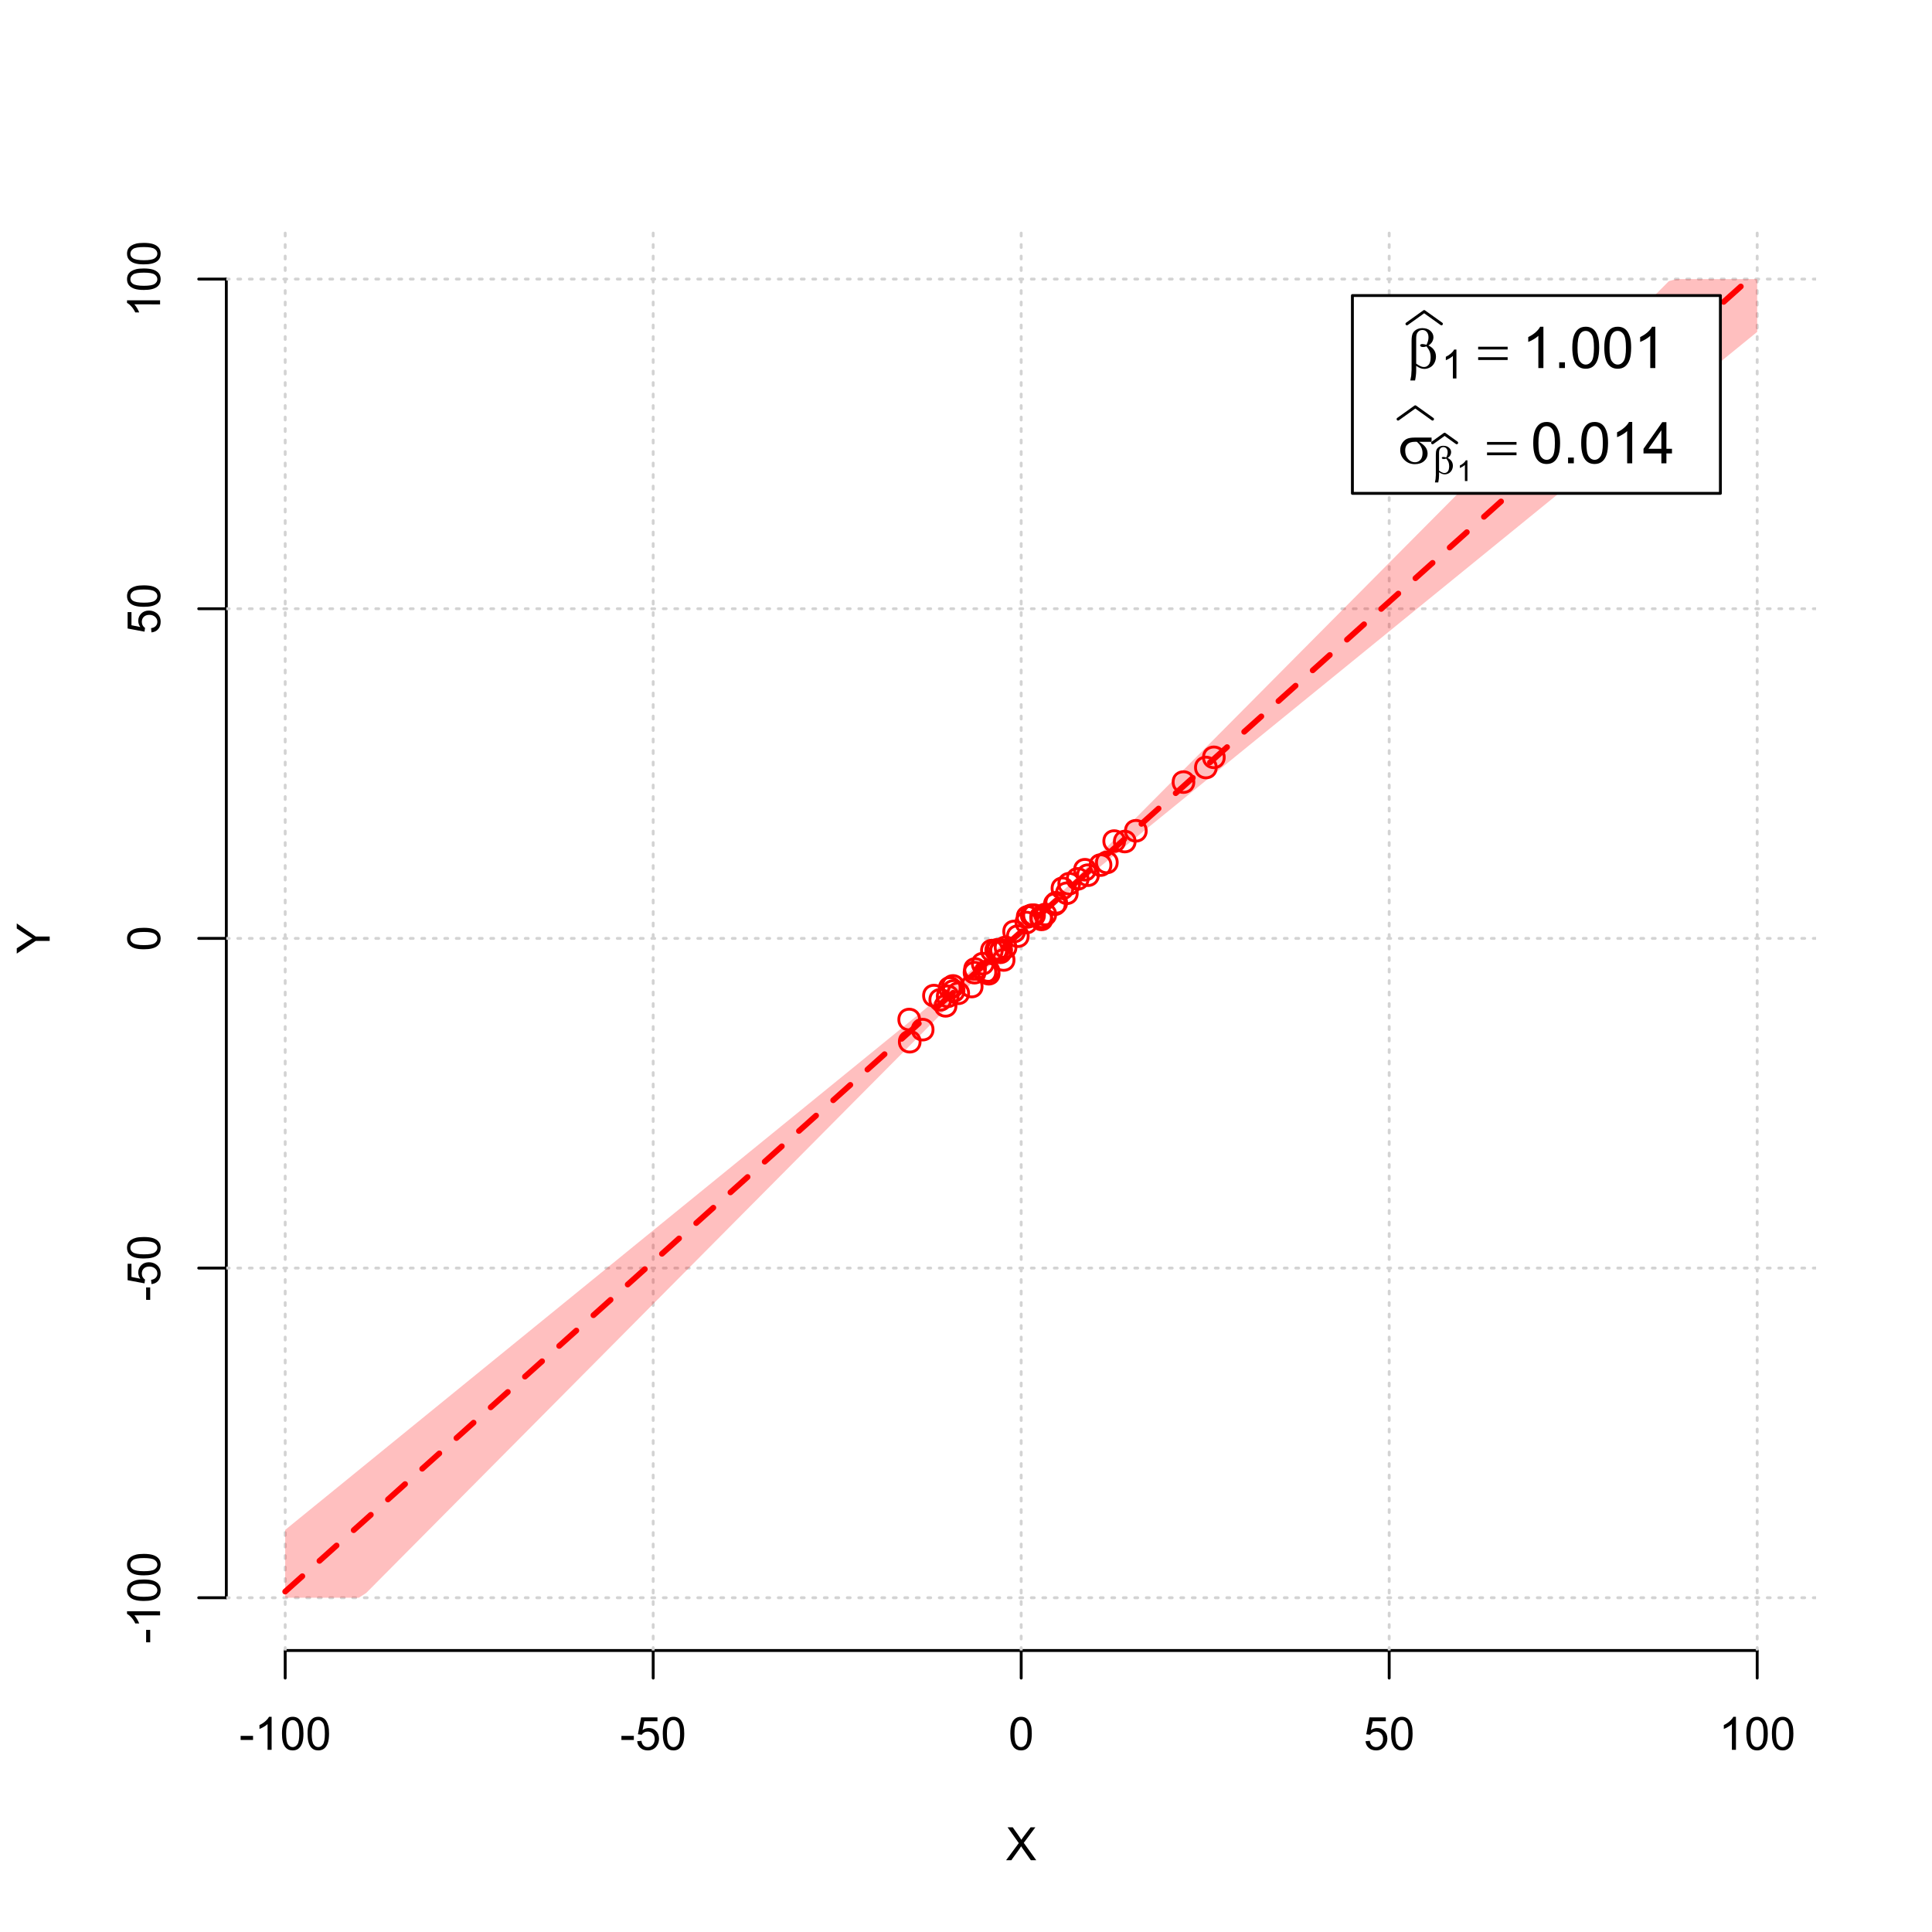<?xml version="1.0" encoding="UTF-8"?>
<svg xmlns="http://www.w3.org/2000/svg" xmlns:xlink="http://www.w3.org/1999/xlink" width="504pt" height="504pt" viewBox="0 0 504 504" version="1.1">
<defs>
<g>
<symbol overflow="visible" id="glyph0-0">
<path style="stroke:none;" d="M 1.5 0 L 1.5 -7.5 L 7.5 -7.5 L 7.5 0 Z M 1.688 -0.188 L 7.312 -0.188 L 7.312 -7.312 L 1.688 -7.312 Z M 1.688 -0.188 "/>
</symbol>
<symbol overflow="visible" id="glyph0-1">
<path style="stroke:none;" d="M 0.055 0 L 3.375 -4.477 L 0.445 -8.59 L 1.797 -8.59 L 3.359 -6.387 C 3.68 -5.93 3.91 -5.578 4.047 -5.332 C 4.238 -5.645 4.465 -5.969 4.727 -6.312 L 6.457 -8.59 L 7.695 -8.59 L 4.676 -4.539 L 7.93 0 L 6.523 0 L 4.359 -3.062 C 4.238 -3.238 4.113 -3.43 3.984 -3.641 C 3.789 -3.324 3.652 -3.109 3.574 -2.992 L 1.418 0 Z M 0.055 0 "/>
</symbol>
<symbol overflow="visible" id="glyph0-2">
<path style="stroke:none;" d="M 0.383 -2.578 L 0.383 -3.641 L 3.621 -3.641 L 3.621 -2.578 Z M 0.383 -2.578 "/>
</symbol>
<symbol overflow="visible" id="glyph0-3">
<path style="stroke:none;" d="M 4.469 0 L 3.414 0 L 3.414 -6.719 C 3.16 -6.477 2.828 -6.234 2.414 -5.996 C 2 -5.75 1.629 -5.57 1.305 -5.449 L 1.305 -6.469 C 1.895 -6.742 2.41 -7.078 2.852 -7.477 C 3.293 -7.871 3.605 -8.254 3.789 -8.625 L 4.469 -8.625 Z M 4.469 0 "/>
</symbol>
<symbol overflow="visible" id="glyph0-4">
<path style="stroke:none;" d="M 0.5 -4.234 C 0.496 -5.246 0.602 -6.062 0.812 -6.688 C 1.02 -7.305 1.328 -7.785 1.742 -8.121 C 2.148 -8.457 2.668 -8.625 3.297 -8.625 C 3.758 -8.625 4.164 -8.531 4.512 -8.348 C 4.855 -8.16 5.141 -7.891 5.371 -7.543 C 5.594 -7.191 5.773 -6.766 5.906 -6.266 C 6.035 -5.762 6.098 -5.086 6.102 -4.234 C 6.098 -3.227 5.996 -2.414 5.789 -1.797 C 5.578 -1.176 5.266 -0.695 4.859 -0.359 C 4.445 -0.02 3.926 0.145 3.297 0.148 C 2.465 0.145 1.816 -0.148 1.348 -0.742 C 0.781 -1.457 0.496 -2.621 0.5 -4.234 Z M 1.582 -4.234 C 1.582 -2.824 1.746 -1.887 2.074 -1.418 C 2.402 -0.949 2.809 -0.715 3.297 -0.719 C 3.777 -0.715 4.184 -0.949 4.52 -1.422 C 4.848 -1.887 5.016 -2.824 5.016 -4.234 C 5.016 -5.648 4.848 -6.59 4.52 -7.055 C 4.184 -7.516 3.773 -7.746 3.289 -7.75 C 2.801 -7.746 2.414 -7.543 2.125 -7.137 C 1.762 -6.613 1.582 -5.645 1.582 -4.234 Z M 1.582 -4.234 "/>
</symbol>
<symbol overflow="visible" id="glyph0-5">
<path style="stroke:none;" d="M 0.5 -2.25 L 1.605 -2.344 C 1.684 -1.805 1.871 -1.398 2.176 -1.125 C 2.473 -0.852 2.836 -0.715 3.258 -0.719 C 3.766 -0.715 4.195 -0.906 4.547 -1.293 C 4.898 -1.672 5.074 -2.18 5.074 -2.82 C 5.074 -3.414 4.902 -3.891 4.566 -4.242 C 4.227 -4.59 3.785 -4.762 3.242 -4.766 C 2.898 -4.762 2.594 -4.684 2.32 -4.531 C 2.047 -4.375 1.832 -4.176 1.676 -3.93 L 0.688 -4.062 L 1.516 -8.473 L 5.789 -8.473 L 5.789 -7.465 L 2.359 -7.465 L 1.898 -5.156 C 2.414 -5.516 2.953 -5.695 3.523 -5.695 C 4.27 -5.695 4.902 -5.434 5.422 -4.914 C 5.934 -4.395 6.191 -3.727 6.195 -2.914 C 6.191 -2.133 5.965 -1.461 5.516 -0.898 C 4.961 -0.199 4.211 0.145 3.258 0.148 C 2.477 0.145 1.836 -0.07 1.344 -0.508 C 0.844 -0.941 0.562 -1.523 0.5 -2.25 Z M 0.5 -2.25 "/>
</symbol>
<symbol overflow="visible" id="glyph1-0">
<path style="stroke:none;" d="M 0 -1.5 L -7.5 -1.5 L -7.5 -7.5 L 0 -7.5 Z M -0.188 -1.688 L -0.188 -7.312 L -7.312 -7.312 L -7.312 -1.688 Z M -0.188 -1.688 "/>
</symbol>
<symbol overflow="visible" id="glyph1-1">
<path style="stroke:none;" d="M 0 -3.344 L -3.641 -3.348 L -8.59 -0.035 L -8.59 -1.418 L -6 -3.113 C -5.516 -3.422 -5.031 -3.715 -4.547 -3.984 C -4.992 -4.242 -5.496 -4.555 -6.062 -4.922 L -8.59 -6.586 L -8.59 -7.91 L -3.637 -4.484 L 0 -4.484 Z M 0 -3.344 "/>
</symbol>
<symbol overflow="visible" id="glyph1-2">
<path style="stroke:none;" d="M -2.578 -0.383 L -3.641 -0.383 L -3.641 -3.621 L -2.578 -3.621 Z M -2.578 -0.383 "/>
</symbol>
<symbol overflow="visible" id="glyph1-3">
<path style="stroke:none;" d="M 0 -4.469 L 0 -3.414 L -6.719 -3.418 C -6.477 -3.16 -6.234 -2.828 -5.996 -2.418 C -5.75 -2.004 -5.57 -1.633 -5.449 -1.309 L -6.469 -1.309 C -6.742 -1.895 -7.078 -2.41 -7.477 -2.852 C -7.871 -3.293 -8.254 -3.605 -8.625 -3.793 L -8.625 -4.473 Z M 0 -4.469 "/>
</symbol>
<symbol overflow="visible" id="glyph1-4">
<path style="stroke:none;" d="M -4.234 -0.5 C -5.246 -0.496 -6.062 -0.602 -6.688 -0.812 C -7.305 -1.02 -7.785 -1.328 -8.121 -1.742 C -8.457 -2.152 -8.625 -2.672 -8.625 -3.301 C -8.625 -3.758 -8.531 -4.164 -8.348 -4.512 C -8.16 -4.859 -7.891 -5.145 -7.543 -5.371 C -7.191 -5.594 -6.766 -5.773 -6.266 -5.906 C -5.762 -6.035 -5.086 -6.098 -4.234 -6.102 C -3.223 -6.098 -2.41 -5.996 -1.793 -5.789 C -1.176 -5.578 -0.695 -5.266 -0.359 -4.859 C -0.02 -4.445 0.145 -3.926 0.148 -3.297 C 0.145 -2.465 -0.148 -1.816 -0.742 -1.348 C -1.457 -0.781 -2.621 -0.496 -4.234 -0.5 Z M -4.234 -1.582 C -2.824 -1.582 -1.887 -1.746 -1.418 -2.074 C -0.949 -2.402 -0.715 -2.809 -0.719 -3.297 C -0.715 -3.777 -0.949 -4.184 -1.422 -4.52 C -1.887 -4.848 -2.824 -5.016 -4.234 -5.016 C -5.648 -5.016 -6.59 -4.848 -7.055 -4.52 C -7.516 -4.188 -7.746 -3.777 -7.75 -3.289 C -7.746 -2.801 -7.543 -2.414 -7.137 -2.129 C -6.613 -1.762 -5.645 -1.582 -4.234 -1.582 Z M -4.234 -1.582 "/>
</symbol>
<symbol overflow="visible" id="glyph1-5">
<path style="stroke:none;" d="M -2.25 -0.5 L -2.344 -1.605 C -1.805 -1.684 -1.398 -1.871 -1.125 -2.176 C -0.852 -2.473 -0.715 -2.836 -0.719 -3.258 C -0.715 -3.766 -0.906 -4.195 -1.293 -4.547 C -1.672 -4.898 -2.18 -5.074 -2.816 -5.074 C -3.414 -5.074 -3.891 -4.902 -4.242 -4.566 C -4.59 -4.227 -4.762 -3.785 -4.766 -3.242 C -4.762 -2.898 -4.684 -2.594 -4.531 -2.32 C -4.375 -2.047 -4.176 -1.832 -3.93 -1.676 L -4.062 -0.688 L -8.473 -1.52 L -8.473 -5.789 L -7.465 -5.789 L -7.465 -2.363 L -5.156 -1.898 C -5.516 -2.414 -5.695 -2.953 -5.695 -3.523 C -5.695 -4.27 -5.434 -4.902 -4.914 -5.422 C -4.395 -5.934 -3.727 -6.191 -2.91 -6.195 C -2.133 -6.191 -1.461 -5.965 -0.895 -5.516 C -0.199 -4.961 0.145 -4.211 0.148 -3.258 C 0.145 -2.477 -0.07 -1.836 -0.508 -1.344 C -0.941 -0.848 -1.523 -0.566 -2.25 -0.5 Z M -2.25 -0.5 "/>
</symbol>
<symbol overflow="visible" id="glyph2-0">
<path style="stroke:none;" d="M 0.754 0 L 0.754 -9.375 L 8.254 -9.375 L 8.254 0 Z M 0.988 -0.234 L 8.02 -0.234 L 8.02 -9.141 L 0.988 -9.141 Z M 0.988 -0.234 "/>
</symbol>
<symbol overflow="visible" id="glyph2-1">
<path style="stroke:none;" d="M 2.418 -0.57 L 2.418 0.668 C 2.414 1.457 2.316 2.312 2.125 3.238 L 0.887 3.238 C 1.016 2.629 1.094 2.215 1.121 2 C 1.18 1.312 1.211 0.812 1.215 0.5 L 1.215 -6.988 C 1.211 -7.859 1.297 -8.508 1.473 -8.93 C 1.645 -9.352 1.957 -9.703 2.41 -9.988 C 2.859 -10.27 3.402 -10.41 4.035 -10.414 C 4.906 -10.41 5.605 -10.176 6.129 -9.711 C 6.652 -9.238 6.914 -8.684 6.914 -8.043 C 6.914 -7.625 6.805 -7.23 6.594 -6.855 C 6.379 -6.48 6.051 -6.156 5.609 -5.891 C 6.914 -5.262 7.57 -4.289 7.574 -2.973 C 7.57 -2.383 7.434 -1.836 7.164 -1.332 C 6.887 -0.82 6.512 -0.434 6.035 -0.172 C 5.555 0.094 5.059 0.223 4.555 0.227 C 4.227 0.223 3.906 0.168 3.586 0.059 C 3.266 -0.051 2.875 -0.258 2.418 -0.57 Z M 2.418 -1.148 C 2.891 -0.816 3.305 -0.578 3.656 -0.434 C 3.918 -0.324 4.18 -0.27 4.445 -0.27 C 4.938 -0.27 5.352 -0.473 5.688 -0.879 C 6.02 -1.285 6.188 -1.93 6.188 -2.82 C 6.188 -3.375 6.105 -3.863 5.949 -4.281 C 5.785 -4.695 5.508 -5.152 5.113 -5.656 C 4.773 -5.539 4.484 -5.484 4.242 -5.484 C 3.945 -5.484 3.738 -5.527 3.621 -5.617 C 3.5 -5.703 3.438 -5.797 3.441 -5.902 C 3.438 -5.992 3.484 -6.078 3.578 -6.152 C 3.668 -6.223 3.816 -6.258 4.027 -6.262 C 4.262 -6.258 4.625 -6.195 5.113 -6.07 C 5.453 -6.75 5.625 -7.391 5.625 -8 C 5.625 -8.609 5.473 -9.086 5.172 -9.426 C 4.867 -9.758 4.492 -9.926 4.043 -9.93 C 3.477 -9.926 3.035 -9.688 2.727 -9.215 C 2.516 -8.895 2.414 -8.383 2.418 -7.684 Z M 2.418 -1.148 "/>
</symbol>
<symbol overflow="visible" id="glyph2-2">
<path style="stroke:none;" d="M 0.27 -5.559 L 7.961 -5.559 L 7.961 -4.848 L 0.27 -4.848 Z M 0.27 -2.828 L 7.961 -2.828 L 7.961 -2.102 L 0.27 -2.102 Z M 0.27 -2.828 "/>
</symbol>
<symbol overflow="visible" id="glyph2-3">
<path style="stroke:none;" d="M 8.746 -5.602 L 5.465 -5.602 C 6.199 -5.191 6.758 -4.734 7.141 -4.238 C 7.52 -3.738 7.711 -3.164 7.711 -2.512 C 7.711 -1.758 7.406 -1.113 6.801 -0.578 C 6.195 -0.043 5.387 0.223 4.371 0.227 C 3.301 0.223 2.398 -0.137 1.668 -0.863 C 0.934 -1.59 0.566 -2.469 0.57 -3.5 C 0.566 -4.117 0.723 -4.68 1.031 -5.184 C 1.336 -5.688 1.723 -6.066 2.199 -6.324 C 2.668 -6.578 3.391 -6.707 4.367 -6.711 L 8.746 -6.711 Z M 4.914 -5.602 C 4.707 -5.605 4.551 -5.605 4.445 -5.609 C 3.566 -5.605 2.918 -5.41 2.5 -5.023 C 2.074 -4.629 1.863 -4.078 1.867 -3.367 C 1.863 -2.434 2.113 -1.684 2.621 -1.117 C 3.121 -0.551 3.719 -0.27 4.41 -0.27 C 4.984 -0.27 5.457 -0.473 5.828 -0.887 C 6.199 -1.297 6.387 -1.895 6.387 -2.672 C 6.387 -3.797 5.895 -4.773 4.914 -5.602 Z M 4.914 -5.602 "/>
</symbol>
<symbol overflow="visible" id="glyph3-0">
<path style="stroke:none;" d="M 1.312 0 L 1.312 -6.562 L 6.562 -6.562 L 6.562 0 Z M 1.477 -0.164 L 6.398 -0.164 L 6.398 -6.398 L 1.477 -6.398 Z M 1.477 -0.164 "/>
</symbol>
<symbol overflow="visible" id="glyph3-1">
<path style="stroke:none;" d="M 3.91 0 L 2.988 0 L 2.988 -5.879 C 2.766 -5.664 2.473 -5.453 2.113 -5.242 C 1.75 -5.027 1.426 -4.871 1.145 -4.77 L 1.145 -5.66 C 1.656 -5.902 2.109 -6.195 2.496 -6.539 C 2.883 -6.883 3.156 -7.219 3.316 -7.547 L 3.91 -7.547 Z M 3.91 0 "/>
</symbol>
<symbol overflow="visible" id="glyph4-0">
<path style="stroke:none;" d="M 1.875 0 L 1.875 -9.375 L 9.375 -9.375 L 9.375 0 Z M 2.109 -0.234 L 9.141 -0.234 L 9.141 -9.141 L 2.109 -9.141 Z M 2.109 -0.234 "/>
</symbol>
<symbol overflow="visible" id="glyph4-1">
<path style="stroke:none;" d="M 5.59 0 L 4.27 0 L 4.27 -8.402 C 3.949 -8.098 3.531 -7.793 3.02 -7.492 C 2.504 -7.188 2.043 -6.961 1.633 -6.812 L 1.633 -8.086 C 2.367 -8.43 3.012 -8.848 3.566 -9.344 C 4.117 -9.836 4.508 -10.316 4.738 -10.781 L 5.59 -10.781 Z M 5.59 0 "/>
</symbol>
<symbol overflow="visible" id="glyph4-2">
<path style="stroke:none;" d="M 1.363 0 L 1.363 -1.5 L 2.863 -1.5 L 2.863 0 Z M 1.363 0 "/>
</symbol>
<symbol overflow="visible" id="glyph4-3">
<path style="stroke:none;" d="M 0.621 -5.297 C 0.621 -6.562 0.75 -7.582 1.012 -8.359 C 1.273 -9.133 1.664 -9.73 2.18 -10.152 C 2.695 -10.57 3.344 -10.781 4.125 -10.781 C 4.699 -10.781 5.203 -10.664 5.641 -10.434 C 6.074 -10.199 6.434 -9.863 6.715 -9.43 C 6.996 -8.988 7.219 -8.457 7.383 -7.832 C 7.543 -7.203 7.621 -6.359 7.625 -5.297 C 7.621 -4.035 7.492 -3.016 7.234 -2.246 C 6.973 -1.469 6.586 -0.871 6.074 -0.449 C 5.559 -0.027 4.91 0.18 4.125 0.184 C 3.086 0.18 2.27 -0.188 1.684 -0.93 C 0.973 -1.82 0.621 -3.277 0.621 -5.297 Z M 1.977 -5.297 C 1.973 -3.531 2.18 -2.355 2.594 -1.777 C 3.004 -1.191 3.516 -0.902 4.125 -0.902 C 4.727 -0.902 5.234 -1.195 5.648 -1.781 C 6.062 -2.367 6.27 -3.539 6.27 -5.297 C 6.27 -7.062 6.062 -8.234 5.648 -8.816 C 5.234 -9.398 4.719 -9.691 4.109 -9.691 C 3.5 -9.691 3.02 -9.434 2.66 -8.922 C 2.203 -8.262 1.973 -7.055 1.977 -5.297 Z M 1.977 -5.297 "/>
</symbol>
<symbol overflow="visible" id="glyph4-4">
<path style="stroke:none;" d="M 4.848 0 L 4.848 -2.57 L 0.191 -2.57 L 0.191 -3.781 L 5.09 -10.738 L 6.168 -10.738 L 6.168 -3.781 L 7.617 -3.781 L 7.617 -2.57 L 6.168 -2.57 L 6.168 0 Z M 4.848 -3.781 L 4.848 -8.621 L 1.488 -3.781 Z M 4.848 -3.781 "/>
</symbol>
<symbol overflow="visible" id="glyph5-0">
<path style="stroke:none;" d="M 0.527 0 L 0.527 -6.562 L 5.777 -6.562 L 5.777 0 Z M 0.691 -0.164 L 5.613 -0.164 L 5.613 -6.398 L 0.691 -6.398 Z M 0.691 -0.164 "/>
</symbol>
<symbol overflow="visible" id="glyph5-1">
<path style="stroke:none;" d="M 1.691 -0.398 L 1.691 0.465 C 1.688 1.016 1.621 1.617 1.488 2.266 L 0.621 2.266 C 0.711 1.84 0.766 1.551 0.785 1.398 C 0.828 0.918 0.848 0.566 0.852 0.348 L 0.852 -4.891 C 0.848 -5.5 0.91 -5.953 1.031 -6.25 C 1.152 -6.543 1.371 -6.789 1.688 -6.992 C 2.004 -7.188 2.383 -7.289 2.824 -7.289 C 3.434 -7.289 3.922 -7.125 4.289 -6.797 C 4.656 -6.469 4.84 -6.078 4.84 -5.629 C 4.84 -5.336 4.766 -5.059 4.617 -4.801 C 4.469 -4.535 4.238 -4.309 3.926 -4.121 C 4.84 -3.68 5.297 -3 5.301 -2.082 C 5.297 -1.668 5.199 -1.285 5.012 -0.93 C 4.816 -0.574 4.555 -0.305 4.223 -0.117 C 3.887 0.066 3.543 0.156 3.188 0.16 C 2.957 0.156 2.73 0.117 2.508 0.039 C 2.281 -0.039 2.008 -0.184 1.691 -0.398 Z M 1.691 -0.805 C 2.02 -0.57 2.309 -0.402 2.559 -0.301 C 2.742 -0.223 2.926 -0.188 3.113 -0.191 C 3.453 -0.188 3.742 -0.328 3.98 -0.617 C 4.211 -0.898 4.328 -1.352 4.332 -1.973 C 4.328 -2.359 4.273 -2.699 4.164 -2.996 C 4.051 -3.285 3.855 -3.605 3.578 -3.957 C 3.34 -3.875 3.137 -3.836 2.969 -3.84 C 2.762 -3.836 2.617 -3.867 2.535 -3.93 C 2.449 -3.988 2.406 -4.055 2.41 -4.133 C 2.406 -4.195 2.441 -4.254 2.508 -4.305 C 2.57 -4.355 2.672 -4.383 2.82 -4.383 C 2.984 -4.383 3.238 -4.336 3.578 -4.25 C 3.816 -4.719 3.938 -5.168 3.938 -5.598 C 3.938 -6.027 3.828 -6.363 3.617 -6.598 C 3.402 -6.832 3.141 -6.949 2.828 -6.953 C 2.43 -6.949 2.121 -6.781 1.906 -6.449 C 1.758 -6.227 1.688 -5.871 1.691 -5.379 Z M 1.691 -0.805 "/>
</symbol>
<symbol overflow="visible" id="glyph6-0">
<path style="stroke:none;" d="M 0.938 0 L 0.938 -4.688 L 4.688 -4.688 L 4.688 0 Z M 1.055 -0.117 L 4.57 -0.117 L 4.57 -4.57 L 1.055 -4.57 Z M 1.055 -0.117 "/>
</symbol>
<symbol overflow="visible" id="glyph6-1">
<path style="stroke:none;" d="M 2.793 0 L 2.137 0 L 2.137 -4.199 C 1.977 -4.047 1.77 -3.895 1.512 -3.746 C 1.254 -3.59 1.02 -3.477 0.816 -3.406 L 0.816 -4.043 C 1.184 -4.215 1.508 -4.422 1.781 -4.672 C 2.055 -4.914 2.25 -5.156 2.371 -5.391 L 2.793 -5.391 Z M 2.793 0 "/>
</symbol>
</g>
<clipPath id="clip1">
  <path d="M 74 59.039 L 75 59.039 L 75 430.559 L 74 430.559 Z M 74 59.039 "/>
</clipPath>
<clipPath id="clip2">
  <path d="M 170 59.039 L 171 59.039 L 171 430.559 L 170 430.559 Z M 170 59.039 "/>
</clipPath>
<clipPath id="clip3">
  <path d="M 266 59.039 L 267 59.039 L 267 430.559 L 266 430.559 Z M 266 59.039 "/>
</clipPath>
<clipPath id="clip4">
  <path d="M 362 59.039 L 363 59.039 L 363 430.559 L 362 430.559 Z M 362 59.039 "/>
</clipPath>
<clipPath id="clip5">
  <path d="M 458 59.039 L 459 59.039 L 459 430.559 L 458 430.559 Z M 458 59.039 "/>
</clipPath>
<clipPath id="clip6">
  <path d="M 59.039 416 L 473.758 416 L 473.758 418 L 59.039 418 Z M 59.039 416 "/>
</clipPath>
<clipPath id="clip7">
  <path d="M 59.039 330 L 473.758 330 L 473.758 332 L 59.039 332 Z M 59.039 330 "/>
</clipPath>
<clipPath id="clip8">
  <path d="M 59.039 244 L 473.758 244 L 473.758 246 L 59.039 246 Z M 59.039 244 "/>
</clipPath>
<clipPath id="clip9">
  <path d="M 59.039 158 L 473.758 158 L 473.758 160 L 59.039 160 Z M 59.039 158 "/>
</clipPath>
<clipPath id="clip10">
  <path d="M 59.039 72 L 473.758 72 L 473.758 74 L 59.039 74 Z M 59.039 72 "/>
</clipPath>
</defs>
<g id="surface571">
<rect x="0" y="0" width="504" height="504" style="fill:rgb(100%,100%,100%);fill-opacity:1;stroke:none;"/>
<g style="fill:rgb(0%,0%,0%);fill-opacity:1;">
  <use xlink:href="#glyph0-1" x="262.398" y="485.281"/>
</g>
<g style="fill:rgb(0%,0%,0%);fill-opacity:1;">
  <use xlink:href="#glyph1-1" x="12.961" y="248.801"/>
</g>
<path style="fill:none;stroke-width:0.75;stroke-linecap:round;stroke-linejoin:round;stroke:rgb(0%,0%,0%);stroke-opacity:1;stroke-miterlimit:10;" d="M 74.398 430.559 L 458.398 430.559 "/>
<path style="fill:none;stroke-width:0.75;stroke-linecap:round;stroke-linejoin:round;stroke:rgb(0%,0%,0%);stroke-opacity:1;stroke-miterlimit:10;" d="M 74.398 430.559 L 74.398 437.762 "/>
<path style="fill:none;stroke-width:0.75;stroke-linecap:round;stroke-linejoin:round;stroke:rgb(0%,0%,0%);stroke-opacity:1;stroke-miterlimit:10;" d="M 170.398 430.559 L 170.398 437.762 "/>
<path style="fill:none;stroke-width:0.75;stroke-linecap:round;stroke-linejoin:round;stroke:rgb(0%,0%,0%);stroke-opacity:1;stroke-miterlimit:10;" d="M 266.398 430.559 L 266.398 437.762 "/>
<path style="fill:none;stroke-width:0.75;stroke-linecap:round;stroke-linejoin:round;stroke:rgb(0%,0%,0%);stroke-opacity:1;stroke-miterlimit:10;" d="M 362.398 430.559 L 362.398 437.762 "/>
<path style="fill:none;stroke-width:0.75;stroke-linecap:round;stroke-linejoin:round;stroke:rgb(0%,0%,0%);stroke-opacity:1;stroke-miterlimit:10;" d="M 458.398 430.559 L 458.398 437.762 "/>
<g style="fill:rgb(0%,0%,0%);fill-opacity:1;">
  <use xlink:href="#glyph0-2" x="62.391" y="456.48"/>
  <use xlink:href="#glyph0-3" x="66.387" y="456.48"/>
  <use xlink:href="#glyph0-4" x="73.061" y="456.48"/>
  <use xlink:href="#glyph0-4" x="79.734" y="456.48"/>
</g>
<g style="fill:rgb(0%,0%,0%);fill-opacity:1;">
  <use xlink:href="#glyph0-2" x="161.727" y="456.48"/>
  <use xlink:href="#glyph0-5" x="165.723" y="456.48"/>
  <use xlink:href="#glyph0-4" x="172.396" y="456.48"/>
</g>
<g style="fill:rgb(0%,0%,0%);fill-opacity:1;">
  <use xlink:href="#glyph0-4" x="263.062" y="456.48"/>
</g>
<g style="fill:rgb(0%,0%,0%);fill-opacity:1;">
  <use xlink:href="#glyph0-5" x="355.727" y="456.48"/>
  <use xlink:href="#glyph0-4" x="362.4" y="456.48"/>
</g>
<g style="fill:rgb(0%,0%,0%);fill-opacity:1;">
  <use xlink:href="#glyph0-3" x="448.387" y="456.48"/>
  <use xlink:href="#glyph0-4" x="455.061" y="456.48"/>
  <use xlink:href="#glyph0-4" x="461.734" y="456.48"/>
</g>
<path style="fill:none;stroke-width:0.75;stroke-linecap:round;stroke-linejoin:round;stroke:rgb(0%,0%,0%);stroke-opacity:1;stroke-miterlimit:10;" d="M 59.039 416.801 L 59.039 72.801 "/>
<path style="fill:none;stroke-width:0.75;stroke-linecap:round;stroke-linejoin:round;stroke:rgb(0%,0%,0%);stroke-opacity:1;stroke-miterlimit:10;" d="M 59.039 416.801 L 51.84 416.801 "/>
<path style="fill:none;stroke-width:0.75;stroke-linecap:round;stroke-linejoin:round;stroke:rgb(0%,0%,0%);stroke-opacity:1;stroke-miterlimit:10;" d="M 59.039 330.801 L 51.84 330.801 "/>
<path style="fill:none;stroke-width:0.75;stroke-linecap:round;stroke-linejoin:round;stroke:rgb(0%,0%,0%);stroke-opacity:1;stroke-miterlimit:10;" d="M 59.039 244.801 L 51.84 244.801 "/>
<path style="fill:none;stroke-width:0.75;stroke-linecap:round;stroke-linejoin:round;stroke:rgb(0%,0%,0%);stroke-opacity:1;stroke-miterlimit:10;" d="M 59.039 158.801 L 51.84 158.801 "/>
<path style="fill:none;stroke-width:0.75;stroke-linecap:round;stroke-linejoin:round;stroke:rgb(0%,0%,0%);stroke-opacity:1;stroke-miterlimit:10;" d="M 59.039 72.801 L 51.84 72.801 "/>
<g style="fill:rgb(0%,0%,0%);fill-opacity:1;">
  <use xlink:href="#glyph1-2" x="41.762" y="428.809"/>
  <use xlink:href="#glyph1-3" x="41.762" y="424.812"/>
  <use xlink:href="#glyph1-4" x="41.762" y="418.139"/>
  <use xlink:href="#glyph1-4" x="41.762" y="411.465"/>
</g>
<g style="fill:rgb(0%,0%,0%);fill-opacity:1;">
  <use xlink:href="#glyph1-2" x="41.762" y="339.473"/>
  <use xlink:href="#glyph1-5" x="41.762" y="335.477"/>
  <use xlink:href="#glyph1-4" x="41.762" y="328.803"/>
</g>
<g style="fill:rgb(0%,0%,0%);fill-opacity:1;">
  <use xlink:href="#glyph1-4" x="41.762" y="248.137"/>
</g>
<g style="fill:rgb(0%,0%,0%);fill-opacity:1;">
  <use xlink:href="#glyph1-5" x="41.762" y="165.473"/>
  <use xlink:href="#glyph1-4" x="41.762" y="158.799"/>
</g>
<g style="fill:rgb(0%,0%,0%);fill-opacity:1;">
  <use xlink:href="#glyph1-3" x="41.762" y="82.812"/>
  <use xlink:href="#glyph1-4" x="41.762" y="76.139"/>
  <use xlink:href="#glyph1-4" x="41.762" y="69.465"/>
</g>
<g clip-path="url(#clip1)" clip-rule="nonzero">
<path style="fill:none;stroke-width:0.75;stroke-linecap:round;stroke-linejoin:round;stroke:rgb(82.745%,82.745%,82.745%);stroke-opacity:1;stroke-dasharray:0.75,2.25;stroke-miterlimit:10;" d="M 74.398 430.559 L 74.398 59.039 "/>
</g>
<g clip-path="url(#clip2)" clip-rule="nonzero">
<path style="fill:none;stroke-width:0.75;stroke-linecap:round;stroke-linejoin:round;stroke:rgb(82.745%,82.745%,82.745%);stroke-opacity:1;stroke-dasharray:0.75,2.25;stroke-miterlimit:10;" d="M 170.398 430.559 L 170.398 59.039 "/>
</g>
<g clip-path="url(#clip3)" clip-rule="nonzero">
<path style="fill:none;stroke-width:0.75;stroke-linecap:round;stroke-linejoin:round;stroke:rgb(82.745%,82.745%,82.745%);stroke-opacity:1;stroke-dasharray:0.75,2.25;stroke-miterlimit:10;" d="M 266.398 430.559 L 266.398 59.039 "/>
</g>
<g clip-path="url(#clip4)" clip-rule="nonzero">
<path style="fill:none;stroke-width:0.75;stroke-linecap:round;stroke-linejoin:round;stroke:rgb(82.745%,82.745%,82.745%);stroke-opacity:1;stroke-dasharray:0.75,2.25;stroke-miterlimit:10;" d="M 362.398 430.559 L 362.398 59.039 "/>
</g>
<g clip-path="url(#clip5)" clip-rule="nonzero">
<path style="fill:none;stroke-width:0.75;stroke-linecap:round;stroke-linejoin:round;stroke:rgb(82.745%,82.745%,82.745%);stroke-opacity:1;stroke-dasharray:0.75,2.25;stroke-miterlimit:10;" d="M 458.398 430.559 L 458.398 59.039 "/>
</g>
<g clip-path="url(#clip6)" clip-rule="nonzero">
<path style="fill:none;stroke-width:0.75;stroke-linecap:round;stroke-linejoin:round;stroke:rgb(82.745%,82.745%,82.745%);stroke-opacity:1;stroke-dasharray:0.75,2.25;stroke-miterlimit:10;" d="M 59.039 416.801 L 473.762 416.801 "/>
</g>
<g clip-path="url(#clip7)" clip-rule="nonzero">
<path style="fill:none;stroke-width:0.75;stroke-linecap:round;stroke-linejoin:round;stroke:rgb(82.745%,82.745%,82.745%);stroke-opacity:1;stroke-dasharray:0.75,2.25;stroke-miterlimit:10;" d="M 59.039 330.801 L 473.762 330.801 "/>
</g>
<g clip-path="url(#clip8)" clip-rule="nonzero">
<path style="fill:none;stroke-width:0.75;stroke-linecap:round;stroke-linejoin:round;stroke:rgb(82.745%,82.745%,82.745%);stroke-opacity:1;stroke-dasharray:0.75,2.25;stroke-miterlimit:10;" d="M 59.039 244.801 L 473.762 244.801 "/>
</g>
<g clip-path="url(#clip9)" clip-rule="nonzero">
<path style="fill:none;stroke-width:0.75;stroke-linecap:round;stroke-linejoin:round;stroke:rgb(82.745%,82.745%,82.745%);stroke-opacity:1;stroke-dasharray:0.75,2.25;stroke-miterlimit:10;" d="M 59.039 158.801 L 473.762 158.801 "/>
</g>
<g clip-path="url(#clip10)" clip-rule="nonzero">
<path style="fill:none;stroke-width:0.75;stroke-linecap:round;stroke-linejoin:round;stroke:rgb(82.745%,82.745%,82.745%);stroke-opacity:1;stroke-dasharray:0.75,2.25;stroke-miterlimit:10;" d="M 59.039 72.801 L 473.762 72.801 "/>
</g>
<path style=" stroke:none;fill-rule:nonzero;fill:rgb(100%,0%,0%);fill-opacity:0.251;" d="M 74.398 416.801 L 74.398 399.102 L 76.32 397.539 L 78.238 395.977 L 80.16 394.414 L 82.078 392.852 L 85.922 389.727 L 87.84 388.164 L 89.762 386.602 L 91.68 385.039 L 93.602 383.477 L 95.52 381.914 L 97.441 380.352 L 99.359 378.785 L 101.281 377.223 L 103.199 375.66 L 105.121 374.098 L 107.039 372.535 L 108.961 370.973 L 110.879 369.41 L 112.801 367.848 L 114.719 366.285 L 116.641 364.723 L 118.559 363.16 L 120.48 361.598 L 122.398 360.035 L 124.32 358.473 L 126.238 356.91 L 128.16 355.348 L 130.078 353.785 L 133.922 350.66 L 135.84 349.098 L 137.762 347.535 L 139.68 345.973 L 141.602 344.41 L 143.52 342.848 L 145.441 341.285 L 147.359 339.723 L 149.281 338.16 L 151.199 336.598 L 153.121 335.035 L 155.039 333.473 L 156.961 331.91 L 158.879 330.348 L 160.801 328.785 L 162.719 327.223 L 164.641 325.656 L 166.559 324.094 L 168.48 322.531 L 170.398 320.969 L 172.32 319.406 L 174.238 317.844 L 176.16 316.281 L 178.078 314.719 L 181.922 311.594 L 183.84 310.031 L 185.762 308.469 L 187.68 306.906 L 189.602 305.344 L 191.52 303.781 L 193.441 302.219 L 195.359 300.656 L 197.281 299.094 L 199.199 297.531 L 201.121 295.969 L 203.039 294.406 L 204.961 292.844 L 206.879 291.281 L 208.801 289.719 L 210.719 288.156 L 212.641 286.594 L 214.559 285.031 L 216.48 283.469 L 218.398 281.906 L 220.32 280.344 L 222.238 278.781 L 224.16 277.219 L 226.078 275.656 L 228 274.09 L 229.922 272.527 L 231.84 270.965 L 233.762 269.402 L 235.68 267.84 L 237.602 266.277 L 239.52 264.715 L 241.441 263.129 L 243.359 261.531 L 245.281 259.922 L 247.199 258.312 L 249.121 256.699 L 251.039 255.09 L 252.961 253.477 L 254.879 251.867 L 256.801 250.254 L 258.719 248.645 L 260.641 247.02 L 262.559 245.355 L 264.48 243.691 L 266.398 242.027 L 268.32 240.363 L 270.238 238.699 L 272.16 237.035 L 274.078 235.371 L 276 233.645 L 277.922 231.793 L 279.84 229.941 L 281.762 228.02 L 283.68 226.086 L 285.602 224.152 L 287.52 222.219 L 289.441 220.285 L 291.359 218.352 L 293.281 216.418 L 295.199 214.484 L 297.121 212.551 L 299.039 210.617 L 300.961 208.684 L 302.879 206.75 L 304.801 204.816 L 306.719 202.883 L 308.641 200.949 L 310.559 199.016 L 312.48 197.082 L 314.398 195.148 L 316.32 193.215 L 318.238 191.281 L 320.16 189.348 L 322.078 187.418 L 325.922 183.551 L 327.84 181.617 L 329.762 179.684 L 331.68 177.75 L 333.602 175.816 L 335.52 173.883 L 337.441 171.949 L 339.359 170.016 L 341.281 168.082 L 343.199 166.148 L 345.121 164.215 L 347.039 162.281 L 348.961 160.348 L 350.879 158.414 L 352.801 156.48 L 354.719 154.547 L 356.641 152.613 L 358.559 150.68 L 360.48 148.746 L 362.398 146.812 L 364.32 144.879 L 366.238 142.945 L 368.16 141.012 L 370.078 139.078 L 373.922 135.211 L 375.84 133.277 L 377.762 131.344 L 379.68 129.41 L 381.602 127.477 L 383.52 125.543 L 385.441 123.613 L 387.359 121.68 L 389.281 119.746 L 391.199 117.812 L 393.121 115.879 L 395.039 113.945 L 396.961 112.012 L 398.879 110.078 L 400.801 108.145 L 402.719 106.211 L 404.641 104.277 L 406.559 102.344 L 408.48 100.41 L 410.398 98.477 L 412.32 96.543 L 414.238 94.609 L 416.16 92.676 L 418.078 90.742 L 421.922 86.875 L 423.84 84.941 L 425.762 83.008 L 427.68 81.074 L 429.602 79.141 L 431.52 77.207 L 433.441 75.273 L 435.359 73.34 L 437.281 72.801 L 458.398 72.801 L 458.398 86.578 L 456.48 88.141 L 454.559 89.703 L 452.641 91.266 L 450.719 92.828 L 448.801 94.391 L 446.879 95.953 L 444.961 97.516 L 443.039 99.078 L 441.121 100.641 L 439.199 102.203 L 437.281 103.766 L 435.359 105.328 L 433.441 106.891 L 431.52 108.453 L 429.602 110.016 L 427.68 111.578 L 425.762 113.141 L 423.84 114.703 L 421.922 116.266 L 420 117.828 L 418.078 119.395 L 416.16 120.957 L 414.238 122.52 L 412.32 124.082 L 410.398 125.645 L 408.48 127.207 L 406.559 128.77 L 404.641 130.332 L 402.719 131.895 L 400.801 133.457 L 398.879 135.02 L 396.961 136.582 L 395.039 138.145 L 393.121 139.707 L 391.199 141.27 L 389.281 142.832 L 387.359 144.395 L 385.441 145.957 L 383.52 147.52 L 381.602 149.082 L 379.68 150.645 L 377.762 152.207 L 375.84 153.77 L 373.922 155.332 L 370.078 158.457 L 368.16 160.02 L 366.238 161.582 L 364.32 163.145 L 362.398 164.707 L 360.48 166.27 L 358.559 167.832 L 356.641 169.395 L 354.719 170.961 L 352.801 172.523 L 350.879 174.086 L 348.961 175.648 L 347.039 177.211 L 345.121 178.773 L 343.199 180.336 L 341.281 181.898 L 339.359 183.461 L 337.441 185.023 L 335.52 186.586 L 333.602 188.148 L 331.68 189.711 L 329.762 191.273 L 327.84 192.836 L 325.922 194.398 L 322.078 197.523 L 320.16 199.086 L 318.238 200.648 L 316.32 202.211 L 314.398 203.773 L 312.48 205.336 L 310.559 206.898 L 308.641 208.461 L 306.719 210.023 L 304.801 211.586 L 302.879 213.148 L 300.961 214.711 L 299.039 216.273 L 297.121 217.836 L 295.199 219.398 L 293.281 220.961 L 291.359 222.523 L 289.441 224.09 L 287.52 225.652 L 285.602 227.215 L 283.68 228.801 L 281.762 230.398 L 279.84 231.996 L 277.922 233.594 L 276 235.305 L 274.078 237.062 L 272.16 238.82 L 270.238 240.578 L 268.32 242.336 L 266.398 244.094 L 264.48 245.852 L 262.559 247.637 L 260.641 249.488 L 258.719 251.336 L 256.801 253.188 L 254.879 255.086 L 252.961 257.02 L 251.039 258.953 L 249.121 260.887 L 247.199 262.82 L 245.281 264.754 L 243.359 266.688 L 241.441 268.621 L 239.52 270.555 L 237.602 272.488 L 235.68 274.422 L 233.762 276.355 L 231.84 278.289 L 229.922 280.223 L 226.078 284.09 L 224.16 286.023 L 222.238 287.957 L 220.32 289.891 L 218.398 291.824 L 216.48 293.758 L 214.559 295.691 L 212.641 297.625 L 210.719 299.559 L 208.801 301.492 L 206.879 303.426 L 204.961 305.359 L 203.039 307.293 L 201.121 309.227 L 199.199 311.16 L 197.281 313.094 L 195.359 315.027 L 193.441 316.957 L 191.52 318.891 L 189.602 320.824 L 187.68 322.758 L 185.762 324.691 L 183.84 326.625 L 181.922 328.559 L 178.078 332.426 L 176.16 334.359 L 174.238 336.293 L 172.32 338.227 L 170.398 340.16 L 168.48 342.094 L 166.559 344.027 L 164.641 345.961 L 162.719 347.895 L 160.801 349.828 L 158.879 351.762 L 156.961 353.695 L 155.039 355.629 L 153.121 357.562 L 151.199 359.496 L 149.281 361.43 L 147.359 363.363 L 145.441 365.297 L 143.52 367.23 L 141.602 369.164 L 139.68 371.098 L 137.762 373.031 L 135.84 374.965 L 133.922 376.898 L 132 378.828 L 130.078 380.762 L 128.16 382.695 L 126.238 384.629 L 124.32 386.562 L 122.398 388.496 L 120.48 390.43 L 118.559 392.363 L 116.641 394.297 L 114.719 396.23 L 112.801 398.164 L 110.879 400.098 L 108.961 402.031 L 107.039 403.965 L 105.121 405.898 L 103.199 407.832 L 101.281 409.766 L 99.359 411.699 L 97.441 413.633 L 95.52 415.566 L 93.602 416.801 Z M 74.398 416.801 "/>
<path style="fill:none;stroke-width:0.75;stroke-linecap:round;stroke-linejoin:round;stroke:rgb(100%,0%,0%);stroke-opacity:1;stroke-miterlimit:10;" d="M 281.621 230.531 C 281.621 234.133 276.223 234.133 276.223 230.531 C 276.223 226.93 281.621 226.93 281.621 230.531 "/>
<path style="fill:none;stroke-width:0.75;stroke-linecap:round;stroke-linejoin:round;stroke:rgb(100%,0%,0%);stroke-opacity:1;stroke-miterlimit:10;" d="M 268.223 244.215 C 268.223 247.816 262.82 247.816 262.82 244.215 C 262.82 240.617 268.223 240.617 268.223 244.215 "/>
<path style="fill:none;stroke-width:0.75;stroke-linecap:round;stroke-linejoin:round;stroke:rgb(100%,0%,0%);stroke-opacity:1;stroke-miterlimit:10;" d="M 270.781 239.18 C 270.781 242.777 265.383 242.777 265.383 239.18 C 265.383 235.578 270.781 235.578 270.781 239.18 "/>
<path style="fill:none;stroke-width:0.75;stroke-linecap:round;stroke-linejoin:round;stroke:rgb(100%,0%,0%);stroke-opacity:1;stroke-miterlimit:10;" d="M 257.062 252.793 C 257.062 256.391 251.664 256.391 251.664 252.793 C 251.664 249.191 257.062 249.191 257.062 252.793 "/>
<path style="fill:none;stroke-width:0.75;stroke-linecap:round;stroke-linejoin:round;stroke:rgb(100%,0%,0%);stroke-opacity:1;stroke-miterlimit:10;" d="M 267.258 242.988 C 267.258 246.586 261.855 246.586 261.855 242.988 C 261.855 239.387 267.258 239.387 267.258 242.988 "/>
<path style="fill:none;stroke-width:0.75;stroke-linecap:round;stroke-linejoin:round;stroke:rgb(100%,0%,0%);stroke-opacity:1;stroke-miterlimit:10;" d="M 249.926 259.906 C 249.926 263.508 244.527 263.508 244.527 259.906 C 244.527 256.305 249.926 256.305 249.926 259.906 "/>
<path style="fill:none;stroke-width:0.75;stroke-linecap:round;stroke-linejoin:round;stroke:rgb(100%,0%,0%);stroke-opacity:1;stroke-miterlimit:10;" d="M 261.453 247.977 C 261.453 251.574 256.055 251.574 256.055 247.977 C 256.055 244.375 261.453 244.375 261.453 247.977 "/>
<path style="fill:none;stroke-width:0.75;stroke-linecap:round;stroke-linejoin:round;stroke:rgb(100%,0%,0%);stroke-opacity:1;stroke-miterlimit:10;" d="M 283.836 229.273 C 283.836 232.871 278.434 232.871 278.434 229.273 C 278.434 225.672 283.836 225.672 283.836 229.273 "/>
<path style="fill:none;stroke-width:0.75;stroke-linecap:round;stroke-linejoin:round;stroke:rgb(100%,0%,0%);stroke-opacity:1;stroke-miterlimit:10;" d="M 285.734 226.891 C 285.734 230.492 280.336 230.492 280.336 226.891 C 280.336 223.289 285.734 223.289 285.734 226.891 "/>
<path style="fill:none;stroke-width:0.75;stroke-linecap:round;stroke-linejoin:round;stroke:rgb(100%,0%,0%);stroke-opacity:1;stroke-miterlimit:10;" d="M 275.379 238.559 C 275.379 242.16 269.977 242.16 269.977 238.559 C 269.977 234.961 275.379 234.961 275.379 238.559 "/>
<path style="fill:none;stroke-width:0.75;stroke-linecap:round;stroke-linejoin:round;stroke:rgb(100%,0%,0%);stroke-opacity:1;stroke-miterlimit:10;" d="M 240.023 271.75 C 240.023 275.352 234.621 275.352 234.621 271.75 C 234.621 268.148 240.023 268.148 240.023 271.75 "/>
<path style="fill:none;stroke-width:0.75;stroke-linecap:round;stroke-linejoin:round;stroke:rgb(100%,0%,0%);stroke-opacity:1;stroke-miterlimit:10;" d="M 259.07 251.387 C 259.07 254.984 253.672 254.984 253.672 251.387 C 253.672 247.785 259.07 247.785 259.07 251.387 "/>
<path style="fill:none;stroke-width:0.75;stroke-linecap:round;stroke-linejoin:round;stroke:rgb(100%,0%,0%);stroke-opacity:1;stroke-miterlimit:10;" d="M 291.445 224.98 C 291.445 228.582 286.047 228.582 286.047 224.98 C 286.047 221.379 291.445 221.379 291.445 224.98 "/>
<path style="fill:none;stroke-width:0.75;stroke-linecap:round;stroke-linejoin:round;stroke:rgb(100%,0%,0%);stroke-opacity:1;stroke-miterlimit:10;" d="M 263.879 247.848 C 263.879 251.445 258.48 251.445 258.48 247.848 C 258.48 244.246 263.879 244.246 263.879 247.848 "/>
<path style="fill:none;stroke-width:0.75;stroke-linecap:round;stroke-linejoin:round;stroke:rgb(100%,0%,0%);stroke-opacity:1;stroke-miterlimit:10;" d="M 251.316 257.203 C 251.316 260.801 245.914 260.801 245.914 257.203 C 245.914 253.602 251.316 253.602 251.316 257.203 "/>
<path style="fill:none;stroke-width:0.75;stroke-linecap:round;stroke-linejoin:round;stroke:rgb(100%,0%,0%);stroke-opacity:1;stroke-miterlimit:10;" d="M 262.574 247.895 C 262.574 251.496 257.172 251.496 257.172 247.895 C 257.172 244.293 262.574 244.293 262.574 247.895 "/>
<path style="fill:none;stroke-width:0.75;stroke-linecap:round;stroke-linejoin:round;stroke:rgb(100%,0%,0%);stroke-opacity:1;stroke-miterlimit:10;" d="M 251.469 258.508 C 251.469 262.109 246.07 262.109 246.07 258.508 C 246.07 254.91 251.469 254.91 251.469 258.508 "/>
<path style="fill:none;stroke-width:0.75;stroke-linecap:round;stroke-linejoin:round;stroke:rgb(100%,0%,0%);stroke-opacity:1;stroke-miterlimit:10;" d="M 299.012 216.727 C 299.012 220.328 293.609 220.328 293.609 216.727 C 293.609 213.129 299.012 213.129 299.012 216.727 "/>
<path style="fill:none;stroke-width:0.75;stroke-linecap:round;stroke-linejoin:round;stroke:rgb(100%,0%,0%);stroke-opacity:1;stroke-miterlimit:10;" d="M 317.277 200.219 C 317.277 203.82 311.875 203.82 311.875 200.219 C 311.875 196.617 317.277 196.617 317.277 200.219 "/>
<path style="fill:none;stroke-width:0.75;stroke-linecap:round;stroke-linejoin:round;stroke:rgb(100%,0%,0%);stroke-opacity:1;stroke-miterlimit:10;" d="M 286.516 228.309 C 286.516 231.91 281.117 231.91 281.117 228.309 C 281.117 224.711 286.516 224.711 286.516 228.309 "/>
<path style="fill:none;stroke-width:0.75;stroke-linecap:round;stroke-linejoin:round;stroke:rgb(100%,0%,0%);stroke-opacity:1;stroke-miterlimit:10;" d="M 277.879 235.887 C 277.879 239.484 272.48 239.484 272.48 235.887 C 272.48 232.285 277.879 232.285 277.879 235.887 "/>
<path style="fill:none;stroke-width:0.75;stroke-linecap:round;stroke-linejoin:round;stroke:rgb(100%,0%,0%);stroke-opacity:1;stroke-miterlimit:10;" d="M 278.242 235.508 C 278.242 239.109 272.844 239.109 272.844 235.508 C 272.844 231.906 278.242 231.906 278.242 235.508 "/>
<path style="fill:none;stroke-width:0.75;stroke-linecap:round;stroke-linejoin:round;stroke:rgb(100%,0%,0%);stroke-opacity:1;stroke-miterlimit:10;" d="M 246.344 259.719 C 246.344 263.32 240.941 263.32 240.941 259.719 C 240.941 256.121 246.344 256.121 246.344 259.719 "/>
<path style="fill:none;stroke-width:0.75;stroke-linecap:round;stroke-linejoin:round;stroke:rgb(100%,0%,0%);stroke-opacity:1;stroke-miterlimit:10;" d="M 319.363 197.566 C 319.363 201.164 313.961 201.164 313.961 197.566 C 313.961 193.965 319.363 193.965 319.363 197.566 "/>
<path style="fill:none;stroke-width:0.75;stroke-linecap:round;stroke-linejoin:round;stroke:rgb(100%,0%,0%);stroke-opacity:1;stroke-miterlimit:10;" d="M 263.648 248.43 C 263.648 252.027 258.25 252.027 258.25 248.43 C 258.25 244.828 263.648 244.828 263.648 248.43 "/>
<path style="fill:none;stroke-width:0.75;stroke-linecap:round;stroke-linejoin:round;stroke:rgb(100%,0%,0%);stroke-opacity:1;stroke-miterlimit:10;" d="M 264.523 250.43 C 264.523 254.027 259.125 254.027 259.125 250.43 C 259.125 246.828 264.523 246.828 264.523 250.43 "/>
<path style="fill:none;stroke-width:0.75;stroke-linecap:round;stroke-linejoin:round;stroke:rgb(100%,0%,0%);stroke-opacity:1;stroke-miterlimit:10;" d="M 260.535 253.297 C 260.535 256.898 255.133 256.898 255.133 253.297 C 255.133 249.699 260.535 249.699 260.535 253.297 "/>
<path style="fill:none;stroke-width:0.75;stroke-linecap:round;stroke-linejoin:round;stroke:rgb(100%,0%,0%);stroke-opacity:1;stroke-miterlimit:10;" d="M 265.023 247.141 C 265.023 250.742 259.621 250.742 259.621 247.141 C 259.621 243.539 265.023 243.539 265.023 247.141 "/>
<path style="fill:none;stroke-width:0.75;stroke-linecap:round;stroke-linejoin:round;stroke:rgb(100%,0%,0%);stroke-opacity:1;stroke-miterlimit:10;" d="M 247.988 260.816 C 247.988 264.414 242.586 264.414 242.586 260.816 C 242.586 257.215 247.988 257.215 247.988 260.816 "/>
<path style="fill:none;stroke-width:0.75;stroke-linecap:round;stroke-linejoin:round;stroke:rgb(100%,0%,0%);stroke-opacity:1;stroke-miterlimit:10;" d="M 250.469 257.719 C 250.469 261.32 245.066 261.32 245.066 257.719 C 245.066 254.121 250.469 254.121 250.469 257.719 "/>
<path style="fill:none;stroke-width:0.75;stroke-linecap:round;stroke-linejoin:round;stroke:rgb(100%,0%,0%);stroke-opacity:1;stroke-miterlimit:10;" d="M 239.883 265.965 C 239.883 269.566 234.484 269.566 234.484 265.965 C 234.484 262.367 239.883 262.367 239.883 265.965 "/>
<path style="fill:none;stroke-width:0.75;stroke-linecap:round;stroke-linejoin:round;stroke:rgb(100%,0%,0%);stroke-opacity:1;stroke-miterlimit:10;" d="M 252.676 259.125 C 252.676 262.723 247.277 262.723 247.277 259.125 C 247.277 255.523 252.676 255.523 252.676 259.125 "/>
<path style="fill:none;stroke-width:0.75;stroke-linecap:round;stroke-linejoin:round;stroke:rgb(100%,0%,0%);stroke-opacity:1;stroke-miterlimit:10;" d="M 311.434 204.02 C 311.434 207.617 306.035 207.617 306.035 204.02 C 306.035 200.418 311.434 200.418 311.434 204.02 "/>
<path style="fill:none;stroke-width:0.75;stroke-linecap:round;stroke-linejoin:round;stroke:rgb(100%,0%,0%);stroke-opacity:1;stroke-miterlimit:10;" d="M 279.859 231.738 C 279.859 235.336 274.461 235.336 274.461 231.738 C 274.461 228.137 279.859 228.137 279.859 231.738 "/>
<path style="fill:none;stroke-width:0.75;stroke-linecap:round;stroke-linejoin:round;stroke:rgb(100%,0%,0%);stroke-opacity:1;stroke-miterlimit:10;" d="M 271.832 238.766 C 271.832 242.367 266.434 242.367 266.434 238.766 C 266.434 235.168 271.832 235.168 271.832 238.766 "/>
<path style="fill:none;stroke-width:0.75;stroke-linecap:round;stroke-linejoin:round;stroke:rgb(100%,0%,0%);stroke-opacity:1;stroke-miterlimit:10;" d="M 274.285 239.242 C 274.285 242.84 268.887 242.84 268.887 239.242 C 268.887 235.641 274.285 235.641 274.285 239.242 "/>
<path style="fill:none;stroke-width:0.75;stroke-linecap:round;stroke-linejoin:round;stroke:rgb(100%,0%,0%);stroke-opacity:1;stroke-miterlimit:10;" d="M 296.113 219.531 C 296.113 223.133 290.715 223.133 290.715 219.531 C 290.715 215.934 296.113 215.934 296.113 219.531 "/>
<path style="fill:none;stroke-width:0.75;stroke-linecap:round;stroke-linejoin:round;stroke:rgb(100%,0%,0%);stroke-opacity:1;stroke-miterlimit:10;" d="M 259.758 253.598 C 259.758 257.195 254.355 257.195 254.355 253.598 C 254.355 249.996 259.758 249.996 259.758 253.598 "/>
<path style="fill:none;stroke-width:0.75;stroke-linecap:round;stroke-linejoin:round;stroke:rgb(100%,0%,0%);stroke-opacity:1;stroke-miterlimit:10;" d="M 281.012 233.02 C 281.012 236.621 275.613 236.621 275.613 233.02 C 275.613 229.418 281.012 229.418 281.012 233.02 "/>
<path style="fill:none;stroke-width:0.75;stroke-linecap:round;stroke-linejoin:round;stroke:rgb(100%,0%,0%);stroke-opacity:1;stroke-miterlimit:10;" d="M 256.926 253.738 C 256.926 257.336 251.527 257.336 251.527 253.738 C 251.527 250.137 256.926 250.137 256.926 253.738 "/>
<path style="fill:none;stroke-width:0.75;stroke-linecap:round;stroke-linejoin:round;stroke:rgb(100%,0%,0%);stroke-opacity:1;stroke-miterlimit:10;" d="M 256.191 257.363 C 256.191 260.961 250.793 260.961 250.793 257.363 C 250.793 253.762 256.191 253.762 256.191 257.363 "/>
<path style="fill:none;stroke-width:0.75;stroke-linecap:round;stroke-linejoin:round;stroke:rgb(100%,0%,0%);stroke-opacity:1;stroke-miterlimit:10;" d="M 249.375 262.391 C 249.375 265.992 243.973 265.992 243.973 262.391 C 243.973 258.793 249.375 258.793 249.375 262.391 "/>
<path style="fill:none;stroke-width:0.75;stroke-linecap:round;stroke-linejoin:round;stroke:rgb(100%,0%,0%);stroke-opacity:1;stroke-miterlimit:10;" d="M 289.797 225.672 C 289.797 229.273 284.398 229.273 284.398 225.672 C 284.398 222.074 289.797 222.074 289.797 225.672 "/>
<path style="fill:none;stroke-width:0.75;stroke-linecap:round;stroke-linejoin:round;stroke:rgb(100%,0%,0%);stroke-opacity:1;stroke-miterlimit:10;" d="M 270.449 240.668 C 270.449 244.27 265.047 244.27 265.047 240.668 C 265.047 237.07 270.449 237.07 270.449 240.668 "/>
<path style="fill:none;stroke-width:0.75;stroke-linecap:round;stroke-linejoin:round;stroke:rgb(100%,0%,0%);stroke-opacity:1;stroke-miterlimit:10;" d="M 272.453 238.746 C 272.453 242.348 267.051 242.348 267.051 238.746 C 267.051 235.145 272.453 235.145 272.453 238.746 "/>
<path style="fill:none;stroke-width:0.75;stroke-linecap:round;stroke-linejoin:round;stroke:rgb(100%,0%,0%);stroke-opacity:1;stroke-miterlimit:10;" d="M 293.359 219.418 C 293.359 223.02 287.961 223.02 287.961 219.418 C 287.961 215.816 293.359 215.816 293.359 219.418 "/>
<path style="fill:none;stroke-width:0.75;stroke-linecap:round;stroke-linejoin:round;stroke:rgb(100%,0%,0%);stroke-opacity:1;stroke-miterlimit:10;" d="M 263.051 247.766 C 263.051 251.363 257.648 251.363 257.648 247.766 C 257.648 244.164 263.051 244.164 263.051 247.766 "/>
<path style="fill:none;stroke-width:0.75;stroke-linecap:round;stroke-linejoin:round;stroke:rgb(100%,0%,0%);stroke-opacity:1;stroke-miterlimit:10;" d="M 243.398 268.602 C 243.398 272.203 238 272.203 238 268.602 C 238 265 243.398 265 243.398 268.602 "/>
<path style="fill:none;stroke-width:0.75;stroke-linecap:round;stroke-linejoin:round;stroke:rgb(100%,0%,0%);stroke-opacity:1;stroke-miterlimit:10;" d="M 274.402 239.836 C 274.402 243.438 269.004 243.438 269.004 239.836 C 269.004 236.238 274.402 236.238 274.402 239.836 "/>
<path style="fill:none;stroke-width:0.75;stroke-linecap:round;stroke-linejoin:round;stroke:rgb(100%,0%,0%);stroke-opacity:1;stroke-miterlimit:10;" d="M 260.625 254.016 C 260.625 257.617 255.227 257.617 255.227 254.016 C 255.227 250.414 260.625 250.414 260.625 254.016 "/>
<path style="fill:none;stroke-width:1.5;stroke-linecap:round;stroke-linejoin:round;stroke:rgb(100%,0%,0%);stroke-opacity:1;stroke-dasharray:6,6;stroke-miterlimit:10;" d="M 74.398 415.191 L 76.32 413.469 L 78.238 411.75 L 80.16 410.027 L 82.078 408.305 L 84 406.586 L 85.922 404.863 L 87.84 403.141 L 89.762 401.422 L 91.68 399.699 L 93.602 397.977 L 95.52 396.258 L 97.441 394.535 L 99.359 392.812 L 101.281 391.09 L 103.199 389.371 L 105.121 387.648 L 107.039 385.926 L 108.961 384.207 L 110.879 382.484 L 112.801 380.762 L 114.719 379.043 L 116.641 377.32 L 118.559 375.598 L 120.48 373.879 L 122.398 372.156 L 124.32 370.434 L 126.238 368.715 L 128.16 366.992 L 130.078 365.27 L 132 363.551 L 133.922 361.828 L 135.84 360.105 L 137.762 358.387 L 139.68 356.664 L 141.602 354.941 L 143.52 353.219 L 145.441 351.5 L 147.359 349.777 L 149.281 348.055 L 151.199 346.336 L 153.121 344.613 L 155.039 342.891 L 156.961 341.172 L 158.879 339.449 L 160.801 337.727 L 162.719 336.008 L 164.641 334.285 L 166.559 332.562 L 168.48 330.844 L 170.398 329.121 L 172.32 327.398 L 174.238 325.68 L 176.16 323.957 L 178.078 322.234 L 180 320.516 L 181.922 318.793 L 183.84 317.07 L 185.762 315.348 L 187.68 313.629 L 189.602 311.906 L 191.52 310.184 L 193.441 308.465 L 195.359 306.742 L 197.281 305.02 L 199.199 303.301 L 201.121 301.578 L 203.039 299.855 L 204.961 298.137 L 206.879 296.414 L 208.801 294.691 L 210.719 292.973 L 212.641 291.25 L 214.559 289.527 L 216.48 287.809 L 218.398 286.086 L 220.32 284.363 L 222.238 282.645 L 224.16 280.922 L 226.078 279.199 L 228 277.477 L 229.922 275.758 L 231.84 274.035 L 233.762 272.312 L 235.68 270.594 L 237.602 268.871 L 239.52 267.148 L 241.441 265.43 L 243.359 263.707 L 245.281 261.984 L 247.199 260.266 L 249.121 258.543 L 251.039 256.82 L 252.961 255.102 L 254.879 253.379 L 256.801 251.656 L 258.719 249.938 L 260.641 248.215 L 262.559 246.492 L 264.48 244.773 L 266.398 243.051 L 268.32 241.328 L 270.238 239.605 L 272.16 237.887 L 274.078 236.164 L 276 234.441 L 277.922 232.723 L 279.84 231 L 281.762 229.277 L 283.68 227.559 L 285.602 225.836 L 287.52 224.113 L 289.441 222.395 L 291.359 220.672 L 293.281 218.949 L 295.199 217.23 L 297.121 215.508 L 299.039 213.785 L 300.961 212.066 L 302.879 210.344 L 304.801 208.621 L 306.719 206.898 L 308.641 205.18 L 310.559 203.457 L 312.48 201.734 L 314.398 200.016 L 316.32 198.293 L 318.238 196.57 L 320.16 194.852 L 322.078 193.129 L 324 191.406 L 325.922 189.688 L 327.84 187.965 L 329.762 186.242 L 331.68 184.523 L 333.602 182.801 L 335.52 181.078 L 337.441 179.359 L 339.359 177.637 L 341.281 175.914 L 343.199 174.195 L 345.121 172.473 L 347.039 170.75 L 348.961 169.027 L 350.879 167.309 L 352.801 165.586 L 354.719 163.863 L 356.641 162.145 L 358.559 160.422 L 360.48 158.699 L 362.398 156.98 L 364.32 155.258 L 366.238 153.535 L 368.16 151.816 L 370.078 150.094 L 372 148.371 L 373.922 146.652 L 375.84 144.93 L 377.762 143.207 L 379.68 141.488 L 381.602 139.766 L 383.52 138.043 L 385.441 136.324 L 387.359 134.602 L 389.281 132.879 L 391.199 131.156 L 393.121 129.438 L 395.039 127.715 L 396.961 125.992 L 398.879 124.273 L 400.801 122.551 L 402.719 120.828 L 404.641 119.109 L 406.559 117.387 L 408.48 115.664 L 410.398 113.945 L 412.32 112.223 L 414.238 110.5 L 416.16 108.781 L 418.078 107.059 L 420 105.336 L 421.922 103.617 L 423.84 101.895 L 425.762 100.172 L 427.68 98.453 L 429.602 96.73 L 431.52 95.008 L 433.441 93.285 L 435.359 91.566 L 437.281 89.844 L 439.199 88.121 L 441.121 86.402 L 443.039 84.68 L 444.961 82.957 L 446.879 81.238 L 448.801 79.516 L 450.719 77.793 L 452.641 76.074 L 454.559 74.352 "/>
<path style="fill-rule:nonzero;fill:rgb(100%,100%,100%);fill-opacity:1;stroke-width:0.75;stroke-linecap:round;stroke-linejoin:round;stroke:rgb(0%,0%,0%);stroke-opacity:1;stroke-miterlimit:10;" d="M 352.801 128.699 L 448.801 128.699 L 448.801 77.098 L 352.801 77.098 Z M 352.801 128.699 "/>
<g style="fill:rgb(0%,0%,0%);fill-opacity:1;">
  <use xlink:href="#glyph2-1" x="367.023" y="96.012"/>
</g>
<path style="fill:none;stroke-width:0.75;stroke-linecap:round;stroke-linejoin:round;stroke:rgb(0%,0%,0%);stroke-opacity:1;stroke-miterlimit:10;" d="M 367.023 84.488 L 371.523 81.266 L 376.027 84.488 "/>
<g style="fill:rgb(0%,0%,0%);fill-opacity:1;">
  <use xlink:href="#glyph3-1" x="376.027" y="98.734"/>
</g>
<g style="fill:rgb(0%,0%,0%);fill-opacity:1;">
  <use xlink:href="#glyph2-2" x="385.336" y="96.012"/>
</g>
<g style="fill:rgb(0%,0%,0%);fill-opacity:1;">
  <use xlink:href="#glyph4-1" x="397.039" y="96.012"/>
  <use xlink:href="#glyph4-2" x="405.381" y="96.012"/>
  <use xlink:href="#glyph4-3" x="409.549" y="96.012"/>
  <use xlink:href="#glyph4-3" x="417.891" y="96.012"/>
  <use xlink:href="#glyph4-1" x="426.233" y="96.012"/>
</g>
<g style="fill:rgb(0%,0%,0%);fill-opacity:1;">
  <use xlink:href="#glyph2-3" x="364.707" y="120.859"/>
</g>
<path style="fill:none;stroke-width:0.75;stroke-linecap:round;stroke-linejoin:round;stroke:rgb(0%,0%,0%);stroke-opacity:1;stroke-miterlimit:10;" d="M 364.707 109.336 L 369.207 106.113 L 373.711 109.336 "/>
<g style="fill:rgb(0%,0%,0%);fill-opacity:1;">
  <use xlink:href="#glyph5-1" x="373.711" y="123.582"/>
</g>
<path style="fill:none;stroke-width:0.75;stroke-linecap:round;stroke-linejoin:round;stroke:rgb(0%,0%,0%);stroke-opacity:1;stroke-miterlimit:10;" d="M 373.711 115.516 L 376.859 113.258 L 380.012 115.516 "/>
<g style="fill:rgb(0%,0%,0%);fill-opacity:1;">
  <use xlink:href="#glyph6-1" x="380.012" y="125.484"/>
</g>
<g style="fill:rgb(0%,0%,0%);fill-opacity:1;">
  <use xlink:href="#glyph2-2" x="387.652" y="120.859"/>
</g>
<g style="fill:rgb(0%,0%,0%);fill-opacity:1;">
  <use xlink:href="#glyph4-3" x="399.355" y="120.859"/>
  <use xlink:href="#glyph4-2" x="407.698" y="120.859"/>
  <use xlink:href="#glyph4-3" x="411.865" y="120.859"/>
  <use xlink:href="#glyph4-1" x="420.208" y="120.859"/>
  <use xlink:href="#glyph4-4" x="428.55" y="120.859"/>
</g>
</g>
</svg>
